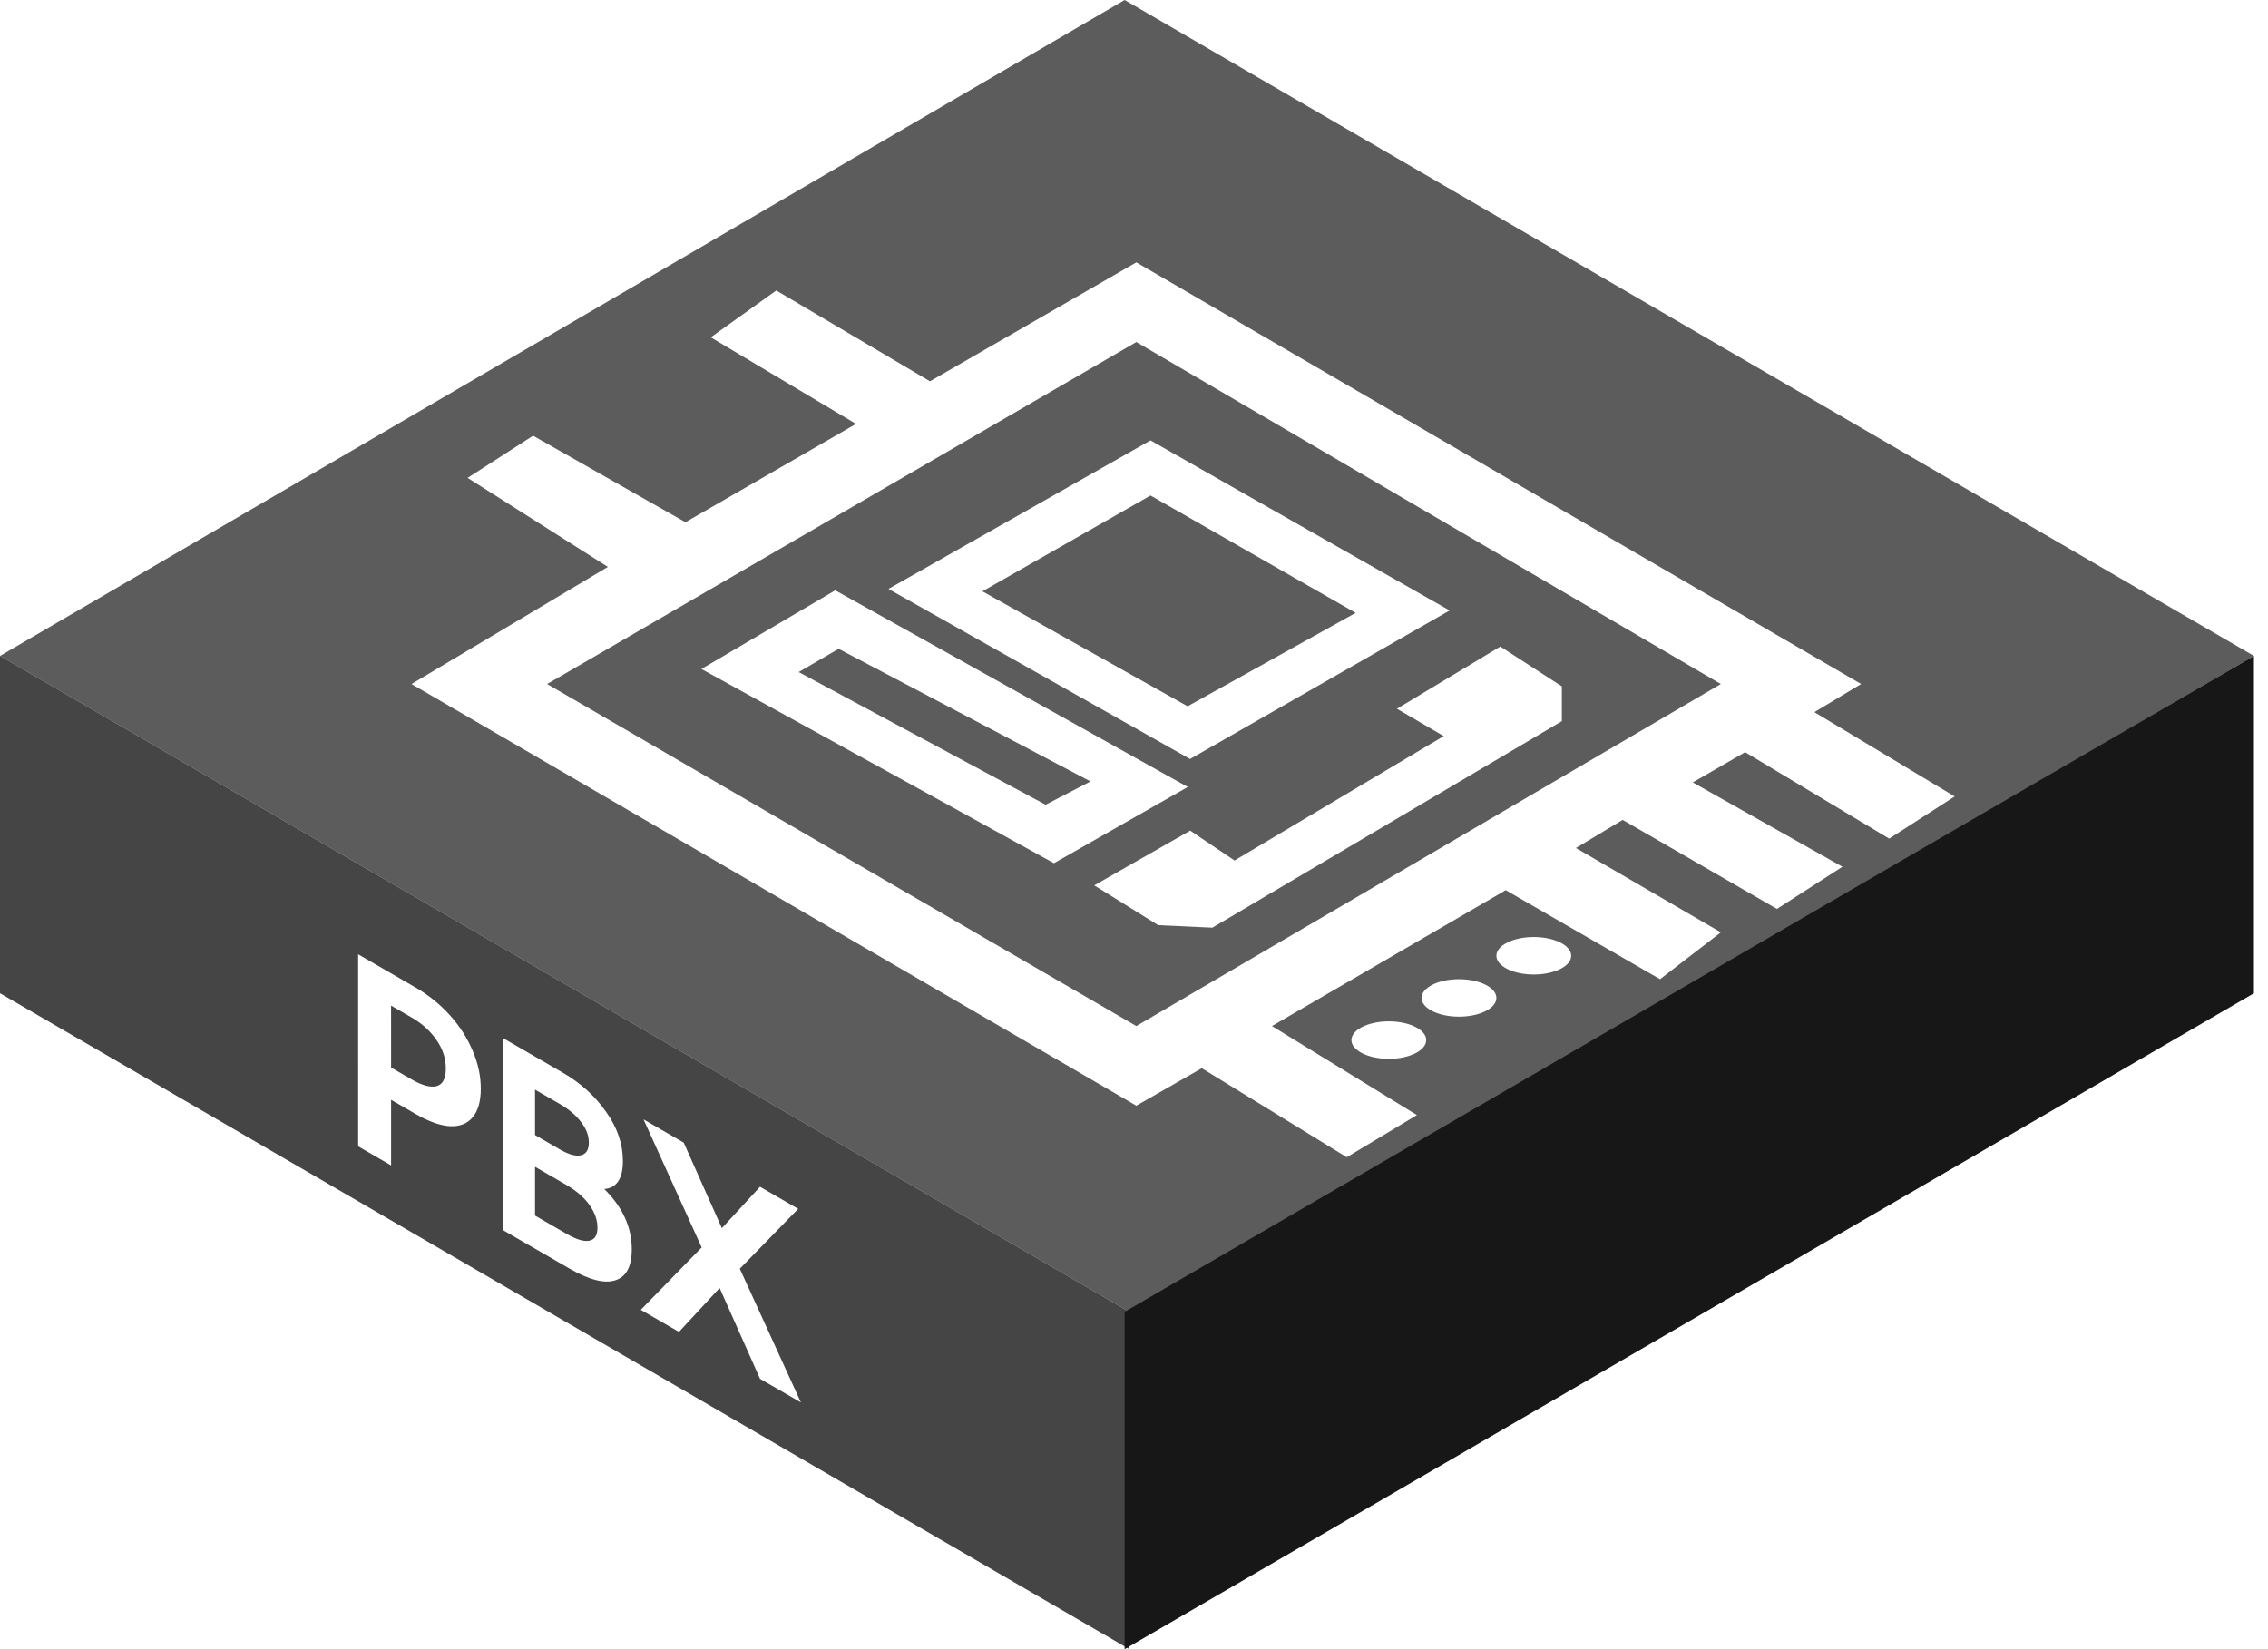 <svg width="121" height="88" viewBox="0 0 121 88" fill="none" xmlns="http://www.w3.org/2000/svg">
<path fill-rule="evenodd" clip-rule="evenodd" d="M0 35L60.25 70V88L0 53V35Z" fill="#171717" fill-opacity="0.8"/>
<g filter="url(#filter0_b_54_1610)">
<path fill-rule="evenodd" clip-rule="evenodd" d="M60 0L120.25 35L60.25 70L0 35L60 0Z" fill="#171717" fill-opacity="0.7"/>
</g>
<path fill-rule="evenodd" clip-rule="evenodd" d="M120.25 35L60 70V88L120.25 53V35Z" fill="#171717"/>
<g filter="url(#filter1_d_54_1610)">
<path fill-rule="evenodd" clip-rule="evenodd" d="M49.614 18.346L60.624 12L99.293 34.5L96.798 36L104.283 40.5L100.79 42.75L93.104 38.136L90.312 39.75L98.295 44.25L94.802 46.5L86.57 41.75L84.075 43.25L91.809 47.75L88.566 50.25L80.333 45.5L67.859 52.75L75.593 57.5L71.85 59.75L64.116 55L60.624 57L21.954 34.5L32.432 28.25L24.948 23.5L28.441 21.25L36.569 25.866L45.669 20.62L37.921 16L41.414 13.5L49.614 18.346ZM29.189 34.5L60.624 16.25L91.809 34.5L60.624 52.75L29.189 34.5ZM47.401 29.425L61.381 21.5L77.339 30.575L63.491 38.5L47.401 29.425ZM52.413 29.553L61.381 24.44L72.327 30.703L63.359 35.688L52.413 29.553ZM37.422 33.697L44.561 29.5L63.368 39.994L56.229 44.06L37.422 33.697ZM42.611 33.862L44.74 32.62L58.179 39.698L55.784 40.94L42.611 33.862ZM58.378 45.243L63.499 42.323L65.863 43.916L77.024 37.279L74.529 35.819L80.044 32.5L83.326 34.624V36.482L64.681 47.5L61.792 47.367L58.378 45.243ZM81.829 50C82.932 50 83.825 49.552 83.825 49C83.825 48.448 82.932 48 81.829 48C80.727 48 79.834 48.448 79.834 49C79.834 49.552 80.727 50 81.829 50ZM79.834 51.25C79.834 51.802 78.94 52.25 77.838 52.25C76.736 52.25 75.842 51.802 75.842 51.25C75.842 50.698 76.736 50.25 77.838 50.25C78.94 50.25 79.834 50.698 79.834 51.25ZM74.096 54.5C75.198 54.5 76.091 54.052 76.091 53.5C76.091 52.948 75.198 52.5 74.096 52.5C72.993 52.5 72.1 52.948 72.1 53.5C72.1 54.052 72.993 54.5 74.096 54.5Z" fill="white"/>
</g>
<path d="M22.161 52.687C22.864 53.094 23.478 53.589 24.003 54.173C24.528 54.757 24.932 55.387 25.215 56.064C25.506 56.736 25.651 57.413 25.651 58.094C25.651 58.767 25.506 59.275 25.215 59.62C24.932 59.961 24.528 60.119 24.003 60.095C23.478 60.062 22.864 59.842 22.161 59.435L20.865 58.685L20.865 62.185L19.108 61.168L19.107 50.92L22.161 52.687ZM21.967 57.601C22.517 57.919 22.957 58.038 23.288 57.959C23.619 57.871 23.785 57.556 23.785 57.015C23.785 56.473 23.619 55.967 23.288 55.495C22.957 55.014 22.517 54.615 21.967 54.297L20.864 53.659L20.865 56.963L21.967 57.601ZM32.24 63.447C33.217 64.414 33.706 65.485 33.706 66.661C33.706 67.585 33.411 68.138 32.822 68.319C32.24 68.505 31.42 68.292 30.362 67.68L26.823 65.633L26.823 55.385L30.034 57.243C30.979 57.789 31.747 58.486 32.337 59.331C32.934 60.171 33.233 61.044 33.233 61.95C33.233 62.892 32.902 63.391 32.24 63.447ZM28.544 58.144L28.544 60.566L29.865 61.331C30.341 61.606 30.717 61.712 30.992 61.647C31.274 61.577 31.416 61.351 31.416 60.968C31.416 60.595 31.278 60.23 31.004 59.876C30.729 59.511 30.349 59.189 29.865 58.908L28.544 58.144ZM30.216 65.832C30.749 66.14 31.157 66.264 31.44 66.204C31.731 66.148 31.876 65.915 31.876 65.504C31.876 65.094 31.731 64.688 31.44 64.286C31.157 63.889 30.745 63.534 30.204 63.221L28.544 62.26L28.544 64.864L30.216 65.832ZM42.584 64.504L39.47 67.7L42.73 74.836L40.549 73.574L38.392 68.728L36.223 71.071L34.187 69.893L37.435 66.564L34.332 59.73L36.477 60.971L38.513 65.536L40.549 63.326L42.584 64.504Z" fill="white"/>
<defs>
<filter id="filter0_b_54_1610" x="-135.914" y="-135.914" width="392.078" height="341.828" filterUnits="userSpaceOnUse" color-interpolation-filters="sRGB">
<feFlood flood-opacity="0" result="BackgroundImageFix"/>
<feGaussianBlur in="BackgroundImageFix" stdDeviation="67.957"/>
<feComposite in2="SourceAlpha" operator="in" result="effect1_backgroundBlur_54_1610"/>
<feBlend mode="normal" in="SourceGraphic" in2="effect1_backgroundBlur_54_1610" result="shape"/>
</filter>
<filter id="filter1_d_54_1610" x="21.954" y="12" width="82.329" height="49.75" filterUnits="userSpaceOnUse" color-interpolation-filters="sRGB">
<feFlood flood-opacity="0" result="BackgroundImageFix"/>
<feColorMatrix in="SourceAlpha" type="matrix" values="0 0 0 0 0 0 0 0 0 0 0 0 0 0 0 0 0 0 127 0" result="hardAlpha"/>
<feOffset dy="2"/>
<feComposite in2="hardAlpha" operator="out"/>
<feColorMatrix type="matrix" values="0 0 0 0 0.09 0 0 0 0 0.09 0 0 0 0 0.09 0 0 0 1 0"/>
<feBlend mode="normal" in2="BackgroundImageFix" result="effect1_dropShadow_54_1610"/>
<feBlend mode="normal" in="SourceGraphic" in2="effect1_dropShadow_54_1610" result="shape"/>
</filter>
</defs>
</svg>
